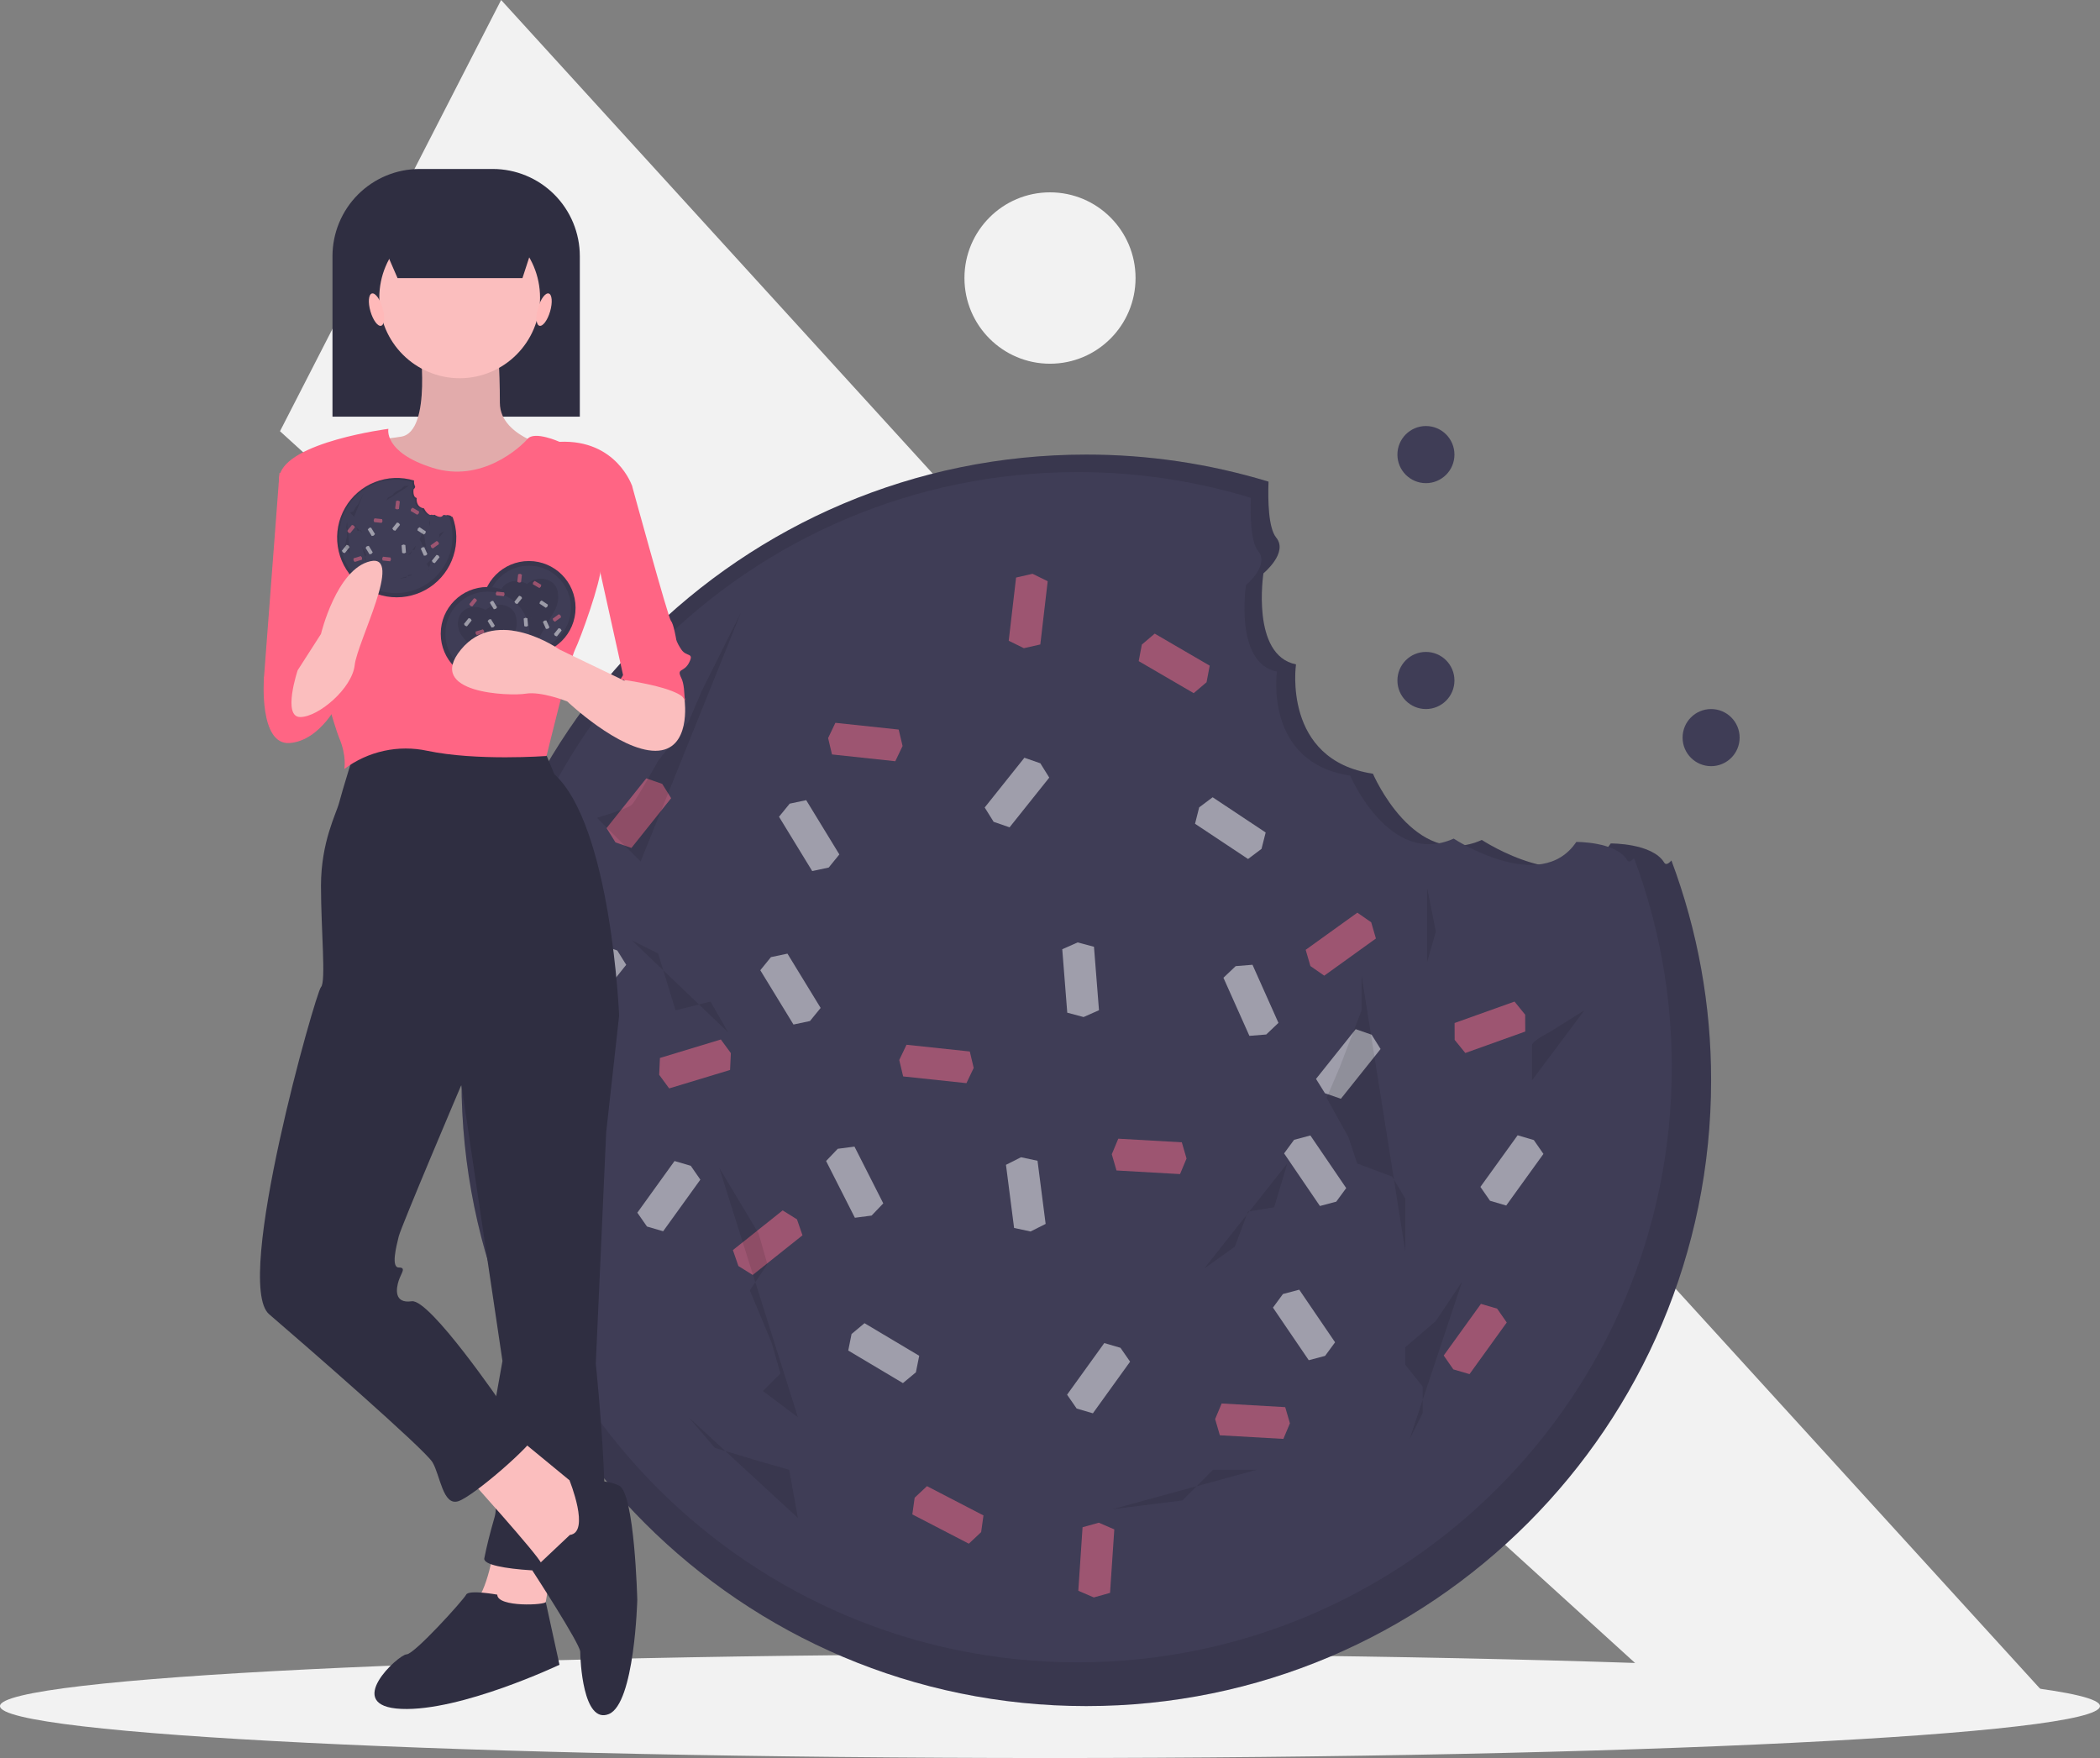 <svg width="172" height="144" viewBox="0 0 172 144" fill="none" xmlns="http://www.w3.org/2000/svg">
<rect x="0" y="0" width="172" height="144" fill="#808080" stroke="none"/>
<g clip-path="url(#clip0)">
<path d="M138.755 140.611L22.933 35.321L41.044 0L168.39 139.746L138.755 140.611Z" fill="#F2F2F2"/>
<path d="M86 29.792C89.87 29.792 93.007 26.649 93.007 22.773C93.007 18.897 89.87 15.755 86 15.755C82.13 15.755 78.993 18.897 78.993 22.773C78.993 26.649 82.13 29.792 86 29.792Z" fill="#F2F2F2"/>
<path d="M116.79 39.575C118.08 39.575 119.126 38.528 119.126 37.236C119.126 35.944 118.08 34.896 116.79 34.896C115.5 34.896 114.455 35.944 114.455 37.236C114.455 38.528 115.5 39.575 116.79 39.575Z" fill="#3F3D56"/>
<path d="M116.79 58.078C118.08 58.078 119.126 57.03 119.126 55.738C119.126 54.446 118.08 53.399 116.79 53.399C115.5 53.399 114.455 54.446 114.455 55.738C114.455 57.03 115.5 58.078 116.79 58.078Z" fill="#3F3D56"/>
<path d="M140.148 62.757C141.438 62.757 142.484 61.709 142.484 60.417C142.484 59.125 141.438 58.078 140.148 58.078C138.858 58.078 137.812 59.125 137.812 60.417C137.812 61.709 138.858 62.757 140.148 62.757Z" fill="#3F3D56"/>
<path d="M86 144C133.496 144 172 142.096 172 139.746C172 137.397 133.496 135.493 86 135.493C38.504 135.493 0 137.397 0 139.746C0 142.096 38.504 144 86 144Z" fill="#F2F2F2"/>
<path d="M136.308 70.659C135.333 69.048 131.926 69.089 131.926 69.089C128.824 73.706 121.367 68.802 121.367 68.802C115.828 71.284 112.449 63.375 112.449 63.375C104.997 62.259 106.148 54.42 106.148 54.42C102.44 53.674 103.481 46.96 103.481 46.96C103.481 46.96 105.538 45.27 104.526 44.034C103.882 43.248 103.842 40.992 103.898 39.452C99.06 37.979 94.03 37.232 88.973 37.235C60.71 37.235 37.798 60.183 37.798 88.491C37.798 116.798 60.71 139.746 88.973 139.746C117.236 139.746 140.148 116.798 140.148 88.491C140.155 82.341 139.053 76.24 136.897 70.482C136.634 70.779 136.431 70.861 136.308 70.659Z" fill="#3F3D56"/>
<path opacity="0.1" d="M136.308 70.659C135.333 69.048 131.926 69.089 131.926 69.089C128.824 73.706 121.367 68.802 121.367 68.802C115.828 71.284 112.449 63.375 112.449 63.375C104.997 62.259 106.148 54.42 106.148 54.42C102.44 53.674 103.481 46.96 103.481 46.96C103.481 46.96 105.538 45.27 104.526 44.034C103.882 43.248 103.842 40.992 103.898 39.452C99.06 37.979 94.03 37.232 88.973 37.235C60.71 37.235 37.798 60.183 37.798 88.491C37.798 116.798 60.71 139.746 88.973 139.746C117.236 139.746 140.148 116.798 140.148 88.491C140.155 82.341 139.053 76.24 136.897 70.482C136.634 70.779 136.431 70.861 136.308 70.659Z" fill="black"/>
<path d="M133.275 70.457C132.348 68.924 129.107 68.964 129.107 68.964C126.157 73.354 119.065 68.691 119.065 68.691C113.798 71.051 110.584 63.529 110.584 63.529C103.496 62.468 104.591 55.013 104.591 55.013C101.065 54.303 102.055 47.918 102.055 47.918C102.055 47.918 104.011 46.311 103.048 45.135C102.436 44.388 102.398 42.242 102.452 40.778C97.85 39.376 93.067 38.666 88.257 38.669C61.377 38.669 39.587 60.494 39.587 87.416C39.587 114.338 61.377 136.162 88.257 136.162C115.137 136.162 136.927 114.338 136.927 87.416C136.933 81.567 135.886 75.765 133.835 70.289C133.585 70.571 133.392 70.649 133.275 70.457Z" fill="#3F3D56"/>
<path opacity="0.5" d="M48.036 83.1L46.732 82.645L46 81.473L49.254 77.4L50.558 77.855L51.29 79.027L48.036 83.1Z" fill="white"/>
<path opacity="0.5" d="M109.825 90L108.517 89.546L107.788 88.373L111.039 84.3L112.344 84.753L113.076 85.925L109.825 90Z" fill="white"/>
<path opacity="0.5" d="M82.688 67.767L81.383 67.315L80.651 66.143L83.903 62.067L85.21 62.522L85.939 63.694L82.688 67.767Z" fill="white"/>
<path opacity="0.5" d="M90.012 82.747L88.75 83.306L87.414 82.95L87.004 77.753L88.266 77.194L89.602 77.549L90.012 82.747Z" fill="white"/>
<path opacity="0.5" d="M68.747 69.988L67.875 71.061L66.523 71.348L63.805 66.901L64.678 65.828L66.031 65.541L68.747 69.988Z" fill="white"/>
<path opacity="0.5" d="M67.214 82.56L66.34 83.633L64.99 83.919L62.272 79.472L63.143 78.399L64.496 78.113L67.214 82.56Z" fill="white"/>
<path opacity="0.5" d="M104.711 83.784L103.71 84.736L102.332 84.847L100.205 80.088L101.209 79.136L102.585 79.024L104.711 83.784Z" fill="white"/>
<path opacity="0.5" d="M97.879 67.474L98.218 66.133L99.321 65.304L103.664 68.189L103.325 69.529L102.222 70.36L97.879 67.474Z" fill="white"/>
<path opacity="0.5" d="M51.717 69.455L50.412 69.001L49.68 67.829L52.934 63.756L54.239 64.208L54.97 65.38L51.717 69.455Z" fill="#FD6F8D"/>
<path opacity="0.5" d="M68.145 61.797L67.826 60.455L68.422 59.207L73.606 59.759L73.926 61.104L73.329 62.352L68.145 61.797Z" fill="#FD6F8D"/>
<path opacity="0.5" d="M93.265 54.153L93.523 52.797L94.577 51.901L99.081 54.525L98.823 55.882L97.769 56.777L93.265 54.153Z" fill="#FD6F8D"/>
<path opacity="0.5" d="M83.222 47.308L84.57 47L85.811 47.609L85.207 52.787L83.859 53.093L82.619 52.484L83.222 47.308Z" fill="#FD6F8D"/>
<path opacity="0.5" d="M73.973 88.17L73.653 86.825L74.248 85.577L79.431 86.128L79.751 87.473L79.156 88.721L73.973 88.17Z" fill="#FD6F8D"/>
<path opacity="0.5" d="M54.807 89.152L53.99 88.037L54.051 86.659L59.041 85.145L59.86 86.261L59.796 87.641L54.807 89.152Z" fill="#FD6F8D"/>
<path opacity="0.5" d="M108.463 79.917L107.328 79.129L106.942 77.8L111.174 74.757L112.308 75.546L112.694 76.872L108.463 79.917Z" fill="#FD6F8D"/>
<path opacity="0.5" d="M124.301 92.992L125.626 93.382L126.415 94.517L123.366 98.745L122.04 98.355L121.252 97.22L124.301 92.992Z" fill="white"/>
<path opacity="0.5" d="M55.248 95.1L56.576 95.49L57.362 96.625L54.315 100.853L52.99 100.465L52.201 99.331L55.248 95.1Z" fill="white"/>
<path opacity="0.5" d="M90.446 110.012L91.771 110.399L92.56 111.534L89.513 115.764L88.185 115.375L87.399 114.24L90.446 110.012Z" fill="white"/>
<path opacity="0.5" d="M82.394 95.411L83.627 94.79L84.978 95.08L85.643 100.251L84.41 100.871L83.059 100.582L82.394 95.411Z" fill="white"/>
<path opacity="0.5" d="M104.261 107.107L105.079 105.993L106.415 105.64L109.349 109.948L108.529 111.062L107.193 111.415L104.261 107.107Z" fill="white"/>
<path opacity="0.5" d="M105.173 94.475L105.993 93.361L107.327 93.008L110.261 97.316L109.444 98.43L108.107 98.783L105.173 94.475Z" fill="white"/>
<path opacity="0.5" d="M67.661 95.098L68.615 94.098L69.986 93.919L72.344 98.568L71.388 99.568L70.019 99.747L67.661 95.098Z" fill="white"/>
<path opacity="0.5" d="M75.288 111.053L75.016 112.408L73.954 113.29L69.475 110.623L69.747 109.268L70.808 108.383L75.288 111.053Z" fill="white"/>
<path opacity="0.5" d="M121.296 106.801L122.622 107.191L123.41 108.326L120.361 112.554L119.036 112.167L118.247 111.032L121.296 106.801Z" fill="#FD6F8D"/>
<path opacity="0.5" d="M105.265 115.259L105.65 116.584L105.115 117.86L99.911 117.564L99.526 116.236L100.06 114.96L105.265 115.259Z" fill="#FD6F8D"/>
<path opacity="0.5" d="M80.551 124.13L80.36 125.497L79.352 126.443L74.724 124.044L74.915 122.677L75.924 121.731L80.551 124.13Z" fill="#FD6F8D"/>
<path opacity="0.5" d="M90.918 130.473L89.588 130.846L88.319 130.3L88.667 125.097L89.998 124.726L91.267 125.273L90.918 130.473Z" fill="#FD6F8D"/>
<path opacity="0.5" d="M96.797 93.567L97.183 94.894L96.65 96.17L91.446 95.874L91.061 94.546L91.593 93.271L96.797 93.567Z" fill="#FD6F8D"/>
<path opacity="0.5" d="M124.047 82.04L124.918 83.114L124.925 84.494L120.016 86.251L119.143 85.177L119.138 83.795L124.047 82.04Z" fill="#FD6F8D"/>
<path opacity="0.5" d="M64.104 99.145L65.276 99.877L65.727 101.185L61.65 104.432L60.478 103.7L60.028 102.395L64.104 99.145Z" fill="#FD6F8D"/>
<path opacity="0.1" d="M58.912 95.659L59.986 97.452L62.133 101.036L62.849 103.545L61.417 105.696L63.206 109.997L63.922 112.506L62.491 113.939L65.354 116.09" fill="black"/>
<path opacity="0.1" d="M111.519 79.888V82.756L109.73 87.416L108.656 89.925L110.446 93.15L111.162 95.301L114.024 96.376L115.098 98.169V102.47" fill="black"/>
<path opacity="0.1" d="M129.77 82.756L126.907 84.548C126.907 84.548 125.475 85.265 125.475 85.624V88.491" fill="black"/>
<path opacity="0.1" d="M116.887 72.72L117.602 76.304L116.887 78.814" fill="black"/>
<path opacity="0.1" d="M119.75 104.979L117.603 108.205L115.098 110.355V111.789L116.529 113.581V115.732L115.455 117.882" fill="black"/>
<path opacity="0.1" d="M60.701 50.139L57.48 56.591L56.407 59.1L53.902 62.325C53.902 62.325 52.112 65.551 51.755 65.91C51.397 66.268 48.892 66.985 48.892 66.985L52.47 70.569" fill="black"/>
<path opacity="0.1" d="M46.387 74.871L45.671 79.53L46.387 82.398V87.416L44.24 96.735L46.387 99.244L48.892 102.47" fill="black"/>
<path opacity="0.1" d="M51.754 77.021L53.902 78.097L55.333 82.756L58.196 82.039L59.627 84.548" fill="black"/>
<path opacity="0.1" d="M91.12 123.617L96.846 122.9L99.351 120.391H102.93" fill="black"/>
<path opacity="0.1" d="M56.406 116.09L58.553 118.599L62.132 119.674L64.637 120.391L65.353 124.334" fill="black"/>
<path opacity="0.1" d="M98.635 103.904L101.14 102.111L102.214 99.244L104.361 98.885L105.434 95.301" fill="black"/>
<path d="M34.365 13.841H40.357C42.249 13.841 44.063 14.594 45.401 15.933C46.739 17.273 47.49 19.09 47.49 20.985V34.131H27.232V20.985C27.232 20.047 27.416 19.118 27.775 18.251C28.133 17.384 28.659 16.597 29.321 15.933C29.984 15.27 30.77 14.744 31.635 14.385C32.501 14.026 33.428 13.841 34.365 13.841Z" fill="#2F2E41"/>
<path d="M40.518 126.578C40.518 126.578 39.881 130.618 38.819 131.256C37.757 131.894 44.34 133.383 44.34 133.383L45.402 127.003L40.518 126.578Z" fill="#FBBEBE"/>
<path d="M48.373 80.427L50.709 83.191L49.648 92.762L48.798 111.69C48.798 111.69 50.497 128.066 48.798 128.492C47.099 128.917 39.455 128.704 39.667 127.641C39.88 126.578 40.092 125.727 40.517 124.238C40.941 122.749 40.092 117.433 40.092 117.433L41.154 111.478L37.331 85.743L48.373 80.427Z" fill="#2F2E41"/>
<path d="M40.729 130.618C40.729 130.618 38.393 130.193 38.181 130.618C37.968 131.044 33.934 135.51 33.297 135.51C32.66 135.51 27.988 139.764 32.872 139.976C37.756 140.189 45.825 136.361 45.825 136.361C45.825 136.361 44.638 130.949 44.701 131.209C44.764 131.469 40.729 131.682 40.729 130.618Z" fill="#2F2E41"/>
<path d="M38.181 120.835C38.181 120.835 44.127 127.428 44.339 128.066C44.551 128.704 47.737 128.066 47.737 128.066L49.011 123.813L47.949 122.324L42.003 117.432L38.181 120.835Z" fill="#FBBEBE"/>
<path d="M46.675 125.727L43.596 128.63C43.596 128.63 47.525 134.66 47.525 135.298C47.525 135.936 47.737 141.253 49.86 140.402C51.984 139.551 52.196 131.044 52.196 131.044C52.196 131.044 51.984 122.324 50.71 121.686C49.436 121.048 46.643 121.25 46.643 121.25C46.643 121.25 48.374 125.514 46.675 125.727Z" fill="#2F2E41"/>
<path d="M29.05 61.498C29.05 61.498 27.989 64.901 27.776 65.752C27.564 66.602 26.29 68.942 26.29 72.557C26.29 76.173 26.715 80.426 26.29 80.852C25.865 81.277 19.07 105.097 22.043 107.649C25.016 110.201 34.784 118.709 35.421 119.772C36.058 120.835 36.27 123.387 37.544 122.962C38.818 122.537 43.702 118.283 43.915 117.432C44.127 116.582 41.154 115.093 41.154 115.093C41.154 115.093 35.209 106.373 33.722 106.586C32.236 106.799 32.448 105.522 32.66 104.884C32.873 104.246 33.297 103.821 32.66 103.821C32.023 103.821 32.448 102.12 32.66 101.269C32.873 100.418 37.757 88.934 37.757 88.934L50.71 83.191C50.71 83.191 50.073 67.666 45.401 63.412L44.339 60.86C44.339 60.86 32.448 60.009 29.05 61.498Z" fill="#2F2E41"/>
<path d="M34.359 27.895C34.359 27.895 35.421 35.339 32.873 35.764C30.325 36.189 28.201 35.977 28.201 36.189C28.201 36.402 34.572 42.995 34.572 42.995L40.517 42.57L45.826 36.827C45.826 36.827 40.942 35.977 40.942 32.999C40.942 30.022 40.73 27.895 40.73 27.895H34.359Z" fill="#FBBEBE"/>
<path opacity="0.1" d="M34.359 27.895C34.359 27.895 35.421 35.339 32.873 35.764C30.325 36.189 28.201 35.977 28.201 36.189C28.201 36.402 34.572 42.995 34.572 42.995L40.517 42.57L45.826 36.827C45.826 36.827 40.942 35.977 40.942 32.999C40.942 30.022 40.73 27.895 40.73 27.895H34.359Z" fill="black"/>
<path d="M37.65 30.979C41.286 30.979 44.233 28.027 44.233 24.386C44.233 20.744 41.286 17.793 37.65 17.793C34.015 17.793 31.067 20.744 31.067 24.386C31.067 28.027 34.015 30.979 37.65 30.979Z" fill="#FBBEBE"/>
<path d="M31.811 35.126C31.811 35.126 23.53 36.19 22.893 38.954C22.256 41.719 27.14 58.946 27.777 60.435C28.414 61.924 28.201 62.987 28.201 62.987C29.162 62.267 30.266 61.762 31.438 61.505C32.61 61.248 33.823 61.246 34.996 61.498C39.031 62.349 44.764 61.924 44.764 61.924C44.764 61.924 46.675 54.054 47.1 53.204C47.525 52.353 49.224 47.674 49.224 46.398C49.224 45.122 51.772 39.805 51.772 39.805C51.772 39.805 50.498 35.977 45.826 36.19C45.826 36.19 43.788 35.276 43.215 35.945C42.641 36.615 39.456 39.592 35.421 38.316C31.386 37.04 31.811 35.126 31.811 35.126Z" fill="#FF6584"/>
<path d="M25.228 38.742H22.892L21.618 55.543C21.618 55.543 26.289 56.819 26.926 55.968C27.563 55.118 25.228 38.742 25.228 38.742Z" fill="#FF6584"/>
<path d="M47.737 38.742L51.772 39.805C51.772 39.805 54.745 50.651 54.957 50.864C55.169 51.077 55.382 52.353 55.382 52.353C55.382 52.353 55.382 52.566 55.806 53.204C56.231 53.842 56.868 53.416 56.444 54.267C56.019 55.118 55.382 54.692 55.806 55.543C56.231 56.394 56.019 58.733 56.019 58.733C56.019 58.733 54.957 54.692 51.135 55.756L48.587 44.271L47.737 38.742Z" fill="#FF6584"/>
<path d="M42.791 22.782H32.562L30.247 17.452H44.527L42.791 22.782Z" fill="#2F2E41"/>
<path d="M31.22 26.683C31.493 26.604 31.544 25.948 31.333 25.218C31.122 24.488 30.729 23.961 30.456 24.04C30.182 24.12 30.132 24.775 30.343 25.505C30.554 26.235 30.947 26.762 31.22 26.683Z" fill="#FFB9B9"/>
<path d="M45.058 25.505C45.269 24.776 45.218 24.12 44.945 24.04C44.672 23.961 44.279 24.488 44.068 25.218C43.857 25.948 43.907 26.604 44.181 26.683C44.454 26.762 44.847 26.235 45.058 25.505Z" fill="#FFB9B9"/>
<path d="M43.319 53.612C45.43 53.612 47.141 51.898 47.141 49.783C47.141 47.669 45.43 45.955 43.319 45.955C41.208 45.955 39.497 47.669 39.497 49.783C39.497 51.898 41.208 53.612 43.319 53.612Z" fill="#3F3D56"/>
<path opacity="0.1" d="M43.319 53.612C45.43 53.612 47.141 51.898 47.141 49.783C47.141 47.669 45.43 45.955 43.319 45.955C41.208 45.955 39.497 47.669 39.497 49.783C39.497 51.898 41.208 53.612 43.319 53.612Z" fill="black"/>
<path d="M43.319 53.232C45.22 53.232 46.762 51.688 46.762 49.783C46.762 47.879 45.22 46.335 43.319 46.335C41.417 46.335 39.876 47.879 39.876 49.783C39.876 51.688 41.417 53.232 43.319 53.232Z" fill="#3F3D56"/>
<path opacity="0.1" d="M43.166 47.834C43.166 47.834 42.289 47.275 41.452 47.834C41.192 48.01 41.01 48.281 40.946 48.589C40.889 48.835 40.89 49.091 40.947 49.338C41.004 49.584 41.116 49.815 41.274 50.012L43.169 52.408C43.233 52.492 43.321 52.555 43.42 52.592C43.519 52.628 43.627 52.635 43.73 52.613L43.742 52.611C43.817 52.592 43.888 52.559 43.949 52.512C44.01 52.465 44.062 52.406 44.099 52.339L45.417 50.022C45.661 49.6 45.761 49.11 45.702 48.626C45.688 48.359 45.589 48.103 45.42 47.896C45.251 47.688 45.02 47.541 44.762 47.475C44.762 47.475 44.004 47.155 43.166 47.834Z" fill="black"/>
<path d="M39.921 55.739C42.032 55.739 43.744 54.025 43.744 51.91C43.744 49.796 42.032 48.082 39.921 48.082C37.81 48.082 36.099 49.796 36.099 51.91C36.099 54.025 37.81 55.739 39.921 55.739Z" fill="#3F3D56"/>
<path opacity="0.1" d="M39.921 55.739C42.032 55.739 43.744 54.025 43.744 51.91C43.744 49.796 42.032 48.082 39.921 48.082C37.81 48.082 36.099 49.796 36.099 51.91C36.099 54.025 37.81 55.739 39.921 55.739Z" fill="black"/>
<path d="M39.921 55.359C41.822 55.359 43.364 53.815 43.364 51.91C43.364 50.006 41.822 48.462 39.921 48.462C38.019 48.462 36.477 50.006 36.477 51.91C36.477 53.815 38.019 55.359 39.921 55.359Z" fill="#3F3D56"/>
<path opacity="0.1" d="M39.77 49.961C39.77 49.961 38.892 49.402 38.055 49.961C37.795 50.137 37.613 50.407 37.549 50.715C37.492 50.962 37.493 51.218 37.55 51.465C37.607 51.711 37.719 51.941 37.877 52.138L39.772 54.535C39.836 54.619 39.924 54.682 40.023 54.718C40.122 54.755 40.23 54.762 40.333 54.74L40.345 54.737C40.42 54.719 40.49 54.685 40.552 54.639C40.613 54.592 40.664 54.533 40.702 54.466L42.02 52.148C42.264 51.727 42.364 51.236 42.304 50.752C42.291 50.485 42.192 50.229 42.023 50.022C41.854 49.815 41.623 49.668 41.365 49.601C41.365 49.601 40.607 49.282 39.77 49.961Z" fill="black"/>
<path d="M37.007 42.339C36.914 42.186 36.589 42.19 36.589 42.19C36.293 42.63 35.581 42.162 35.581 42.162C35.052 42.399 34.73 41.644 34.73 41.644C34.019 41.538 34.129 40.789 34.129 40.789C33.775 40.718 33.874 40.078 33.874 40.078C33.874 40.078 34.07 39.916 33.974 39.798C33.916 39.66 33.895 39.51 33.914 39.361C32.86 39.04 31.728 39.085 30.703 39.49C29.678 39.894 28.82 40.634 28.268 41.589C27.716 42.544 27.503 43.658 27.664 44.749C27.824 45.841 28.349 46.846 29.152 47.602C29.955 48.357 30.99 48.818 32.087 48.909C33.185 49.001 34.282 48.718 35.199 48.106C36.116 47.494 36.799 46.59 37.137 45.54C37.476 44.49 37.45 43.356 37.063 42.322C37.038 42.351 37.019 42.359 37.007 42.339Z" fill="#3F3D56"/>
<path opacity="0.1" d="M37.007 42.339C36.914 42.186 36.589 42.19 36.589 42.19C36.293 42.63 35.581 42.162 35.581 42.162C35.052 42.399 34.73 41.644 34.73 41.644C34.019 41.538 34.129 40.789 34.129 40.789C33.775 40.718 33.874 40.078 33.874 40.078C33.874 40.078 34.07 39.916 33.974 39.798C33.916 39.66 33.895 39.51 33.914 39.361C32.86 39.04 31.728 39.085 30.703 39.49C29.678 39.894 28.82 40.634 28.268 41.589C27.716 42.544 27.503 43.658 27.664 44.749C27.824 45.841 28.349 46.846 29.152 47.602C29.955 48.357 30.99 48.818 32.087 48.909C33.185 49.001 34.282 48.718 35.199 48.106C36.116 47.494 36.799 46.59 37.137 45.54C37.476 44.49 37.45 43.356 37.063 42.322C37.038 42.351 37.019 42.359 37.007 42.339Z" fill="black"/>
<path d="M36.717 42.32C36.628 42.174 36.319 42.178 36.319 42.178C36.038 42.597 35.361 42.152 35.361 42.152C34.858 42.377 34.551 41.659 34.551 41.659C33.875 41.558 33.979 40.846 33.979 40.846C33.643 40.779 33.737 40.169 33.737 40.169C33.737 40.169 33.924 40.016 33.832 39.904C33.777 39.772 33.758 39.629 33.775 39.488C32.773 39.182 31.697 39.225 30.722 39.61C29.747 39.995 28.931 40.698 28.406 41.607C27.881 42.515 27.679 43.574 27.831 44.612C27.984 45.651 28.483 46.607 29.246 47.325C30.01 48.043 30.994 48.481 32.038 48.569C33.083 48.656 34.125 48.386 34.997 47.805C35.869 47.223 36.519 46.362 36.841 45.364C37.163 44.365 37.138 43.287 36.77 42.304C36.746 42.331 36.728 42.339 36.717 42.32Z" fill="#3F3D56"/>
<path opacity="0.5" d="M28.243 45.306L28.087 45.251L28 45.112L28.388 44.626L28.544 44.68L28.631 44.82L28.243 45.306Z" fill="white"/>
<path opacity="0.5" d="M35.612 46.129L35.456 46.075L35.369 45.935L35.757 45.449L35.913 45.503L36 45.643L35.612 46.129Z" fill="white"/>
<path opacity="0.5" d="M32.375 43.477L32.22 43.423L32.132 43.283L32.52 42.797L32.676 42.852L32.763 42.991L32.375 43.477Z" fill="white"/>
<path opacity="0.5" d="M33.249 45.264L33.099 45.33L32.94 45.288L32.891 44.668L33.041 44.601L33.2 44.644L33.249 45.264Z" fill="white"/>
<path opacity="0.5" d="M30.713 43.742L30.609 43.87L30.448 43.904L30.123 43.374L30.228 43.246L30.389 43.212L30.713 43.742Z" fill="white"/>
<path opacity="0.5" d="M30.53 45.242L30.426 45.369L30.265 45.404L29.941 44.873L30.045 44.745L30.206 44.711L30.53 45.242Z" fill="white"/>
<path opacity="0.5" d="M35.003 45.387L34.883 45.501L34.719 45.514L34.465 44.946L34.585 44.833L34.749 44.82L35.003 45.387Z" fill="white"/>
<path opacity="0.5" d="M34.188 43.442L34.229 43.282L34.361 43.183L34.879 43.527L34.838 43.687L34.706 43.786L34.188 43.442Z" fill="white"/>
<path opacity="0.5" d="M28.681 43.678L28.526 43.624L28.439 43.484L28.826 42.998L28.982 43.052L29.069 43.192L28.681 43.678Z" fill="#FD6F8D"/>
<path opacity="0.5" d="M30.642 42.765L30.604 42.605L30.675 42.456L31.293 42.522L31.331 42.682L31.26 42.831L30.642 42.765Z" fill="#FD6F8D"/>
<path opacity="0.5" d="M33.637 41.853L33.668 41.691L33.794 41.585L34.331 41.898L34.3 42.059L34.174 42.166L33.637 41.853Z" fill="#FD6F8D"/>
<path opacity="0.5" d="M32.439 41.037L32.6 41L32.748 41.073L32.676 41.69L32.515 41.727L32.367 41.654L32.439 41.037Z" fill="#FD6F8D"/>
<path opacity="0.5" d="M31.337 45.91L31.299 45.75L31.37 45.601L31.988 45.667L32.026 45.827L31.955 45.976L31.337 45.91Z" fill="#FD6F8D"/>
<path opacity="0.5" d="M29.05 46.028L28.953 45.895L28.96 45.73L29.555 45.55L29.653 45.683L29.645 45.847L29.05 46.028Z" fill="#FD6F8D"/>
<path opacity="0.5" d="M35.45 44.926L35.315 44.832L35.269 44.673L35.774 44.31L35.909 44.405L35.955 44.563L35.45 44.926Z" fill="#FD6F8D"/>
<path opacity="0.5" d="M38.243 51.306L38.087 51.251L38 51.112L38.388 50.626L38.544 50.68L38.631 50.82L38.243 51.306Z" fill="white"/>
<path opacity="0.5" d="M45.612 52.129L45.456 52.075L45.369 51.935L45.757 51.449L45.913 51.503L46 51.643L45.612 52.129Z" fill="white"/>
<path opacity="0.5" d="M42.375 49.477L42.22 49.423L42.132 49.283L42.52 48.797L42.676 48.852L42.763 48.991L42.375 49.477Z" fill="white"/>
<path opacity="0.5" d="M43.249 51.264L43.099 51.33L42.94 51.288L42.891 50.668L43.041 50.601L43.2 50.644L43.249 51.264Z" fill="white"/>
<path opacity="0.5" d="M40.713 49.742L40.609 49.87L40.448 49.904L40.123 49.374L40.228 49.246L40.389 49.212L40.713 49.742Z" fill="white"/>
<path opacity="0.5" d="M40.53 51.242L40.426 51.369L40.265 51.404L39.941 50.873L40.045 50.745L40.206 50.711L40.53 51.242Z" fill="white"/>
<path opacity="0.5" d="M45.003 51.387L44.883 51.501L44.719 51.514L44.465 50.946L44.585 50.833L44.749 50.82L45.003 51.387Z" fill="white"/>
<path opacity="0.5" d="M44.188 49.442L44.229 49.282L44.361 49.183L44.879 49.527L44.838 49.687L44.706 49.786L44.188 49.442Z" fill="white"/>
<path opacity="0.5" d="M38.681 49.678L38.526 49.624L38.438 49.484L38.827 48.998L38.982 49.052L39.069 49.192L38.681 49.678Z" fill="#FD6F8D"/>
<path opacity="0.5" d="M40.642 48.765L40.603 48.605L40.675 48.456L41.293 48.522L41.331 48.682L41.26 48.831L40.642 48.765Z" fill="#FD6F8D"/>
<path opacity="0.5" d="M43.637 47.853L43.668 47.691L43.794 47.585L44.331 47.898L44.3 48.059L44.174 48.166L43.637 47.853Z" fill="#FD6F8D"/>
<path opacity="0.5" d="M42.439 47.037L42.6 47L42.748 47.073L42.676 47.69L42.515 47.727L42.367 47.654L42.439 47.037Z" fill="#FD6F8D"/>
<path opacity="0.5" d="M41.337 51.91L41.299 51.75L41.37 51.601L41.988 51.667L42.026 51.827L41.955 51.976L41.337 51.91Z" fill="#FD6F8D"/>
<path opacity="0.5" d="M39.05 52.028L38.953 51.895L38.96 51.73L39.555 51.55L39.653 51.683L39.645 51.847L39.05 52.028Z" fill="#FD6F8D"/>
<path opacity="0.5" d="M45.45 50.926L45.315 50.832L45.269 50.673L45.774 50.31L45.909 50.405L45.955 50.563L45.45 50.926Z" fill="#FD6F8D"/>
<path opacity="0.1" d="M29.62 44.725L29.722 44.896L29.927 45.238L29.995 45.478L29.858 45.683L30.029 46.093L30.098 46.333L29.961 46.47L30.234 46.675" fill="black"/>
<path opacity="0.1" d="M34.641 43.22V43.494L34.47 43.939L34.368 44.178L34.538 44.486L34.607 44.691L34.88 44.794L34.982 44.965V45.375" fill="black"/>
<path opacity="0.1" d="M36.383 43.494L36.109 43.665C36.109 43.665 35.973 43.733 35.973 43.768V44.041" fill="black"/>
<path opacity="0.1" d="M35.153 42.536L35.221 42.878L35.153 43.118" fill="black"/>
<path opacity="0.1" d="M35.426 45.615L35.221 45.922L34.982 46.128V46.265L35.119 46.436V46.641L35.017 46.846" fill="black"/>
<path opacity="0.1" d="M33.48 39.8H33.139L32.865 40.039L32.421 40.279L32.216 40.45V40.518L31.772 40.757L31.636 40.997" fill="black"/>
<path opacity="0.1" d="M29.791 40.381L29.483 40.997L29.381 41.236L29.142 41.544C29.142 41.544 28.971 41.852 28.937 41.886C28.849 41.93 28.758 41.964 28.664 41.989L29.005 42.331" fill="black"/>
<path opacity="0.1" d="M28.425 42.741L28.356 43.186L28.425 43.46V43.939L28.22 44.828L28.425 45.067L28.664 45.375" fill="black"/>
<path opacity="0.1" d="M28.937 42.947L29.142 43.049L29.279 43.494L29.552 43.425L29.688 43.665" fill="black"/>
<path opacity="0.1" d="M32.694 47.393L33.24 47.325L33.479 47.086H33.821" fill="black"/>
<path opacity="0.1" d="M29.381 46.675L29.586 46.915L29.927 47.017L30.166 47.086L30.235 47.462" fill="black"/>
<path opacity="0.1" d="M33.411 45.512L33.65 45.341L33.753 45.068L33.958 45.033L34.06 44.691" fill="black"/>
<path d="M22.255 53.842L21.618 55.543C21.618 55.543 21.193 61.073 23.741 60.86C26.29 60.648 27.776 57.457 27.776 57.457C27.776 57.457 26.29 53.416 24.591 53.842C22.892 54.267 22.255 53.842 22.255 53.842Z" fill="#FF6584"/>
<path d="M24.379 54.905C24.379 54.905 23.105 58.733 24.592 58.733C26.078 58.733 28.839 56.394 29.051 54.48C29.263 52.566 33.086 45.335 30.325 45.973C27.564 46.611 26.29 51.928 26.29 51.928L24.379 54.905Z" fill="#FBBEBE"/>
<path d="M54.745 55.118L56.071 57.338C56.071 57.338 56.656 61.498 53.683 61.498C50.71 61.498 46.463 57.457 46.463 57.457C46.463 57.457 44.34 56.607 43.066 56.819C41.792 57.032 34.784 56.819 37.757 53.204C40.73 49.588 45.826 53.204 45.826 53.204L51.135 55.756L53.895 54.267L54.745 55.118Z" fill="#FBBEBE"/>
<path d="M52.939 52.246L50.816 55.649C50.816 55.649 55.7 56.287 56.125 57.351C56.549 58.414 54.213 51.821 54.213 51.821L52.939 52.246Z" fill="#FF6584"/>
</g>
<defs>
<clipPath id="clip0">
<rect width="172" height="144" fill="white"/>
</clipPath>
</defs>
</svg>
